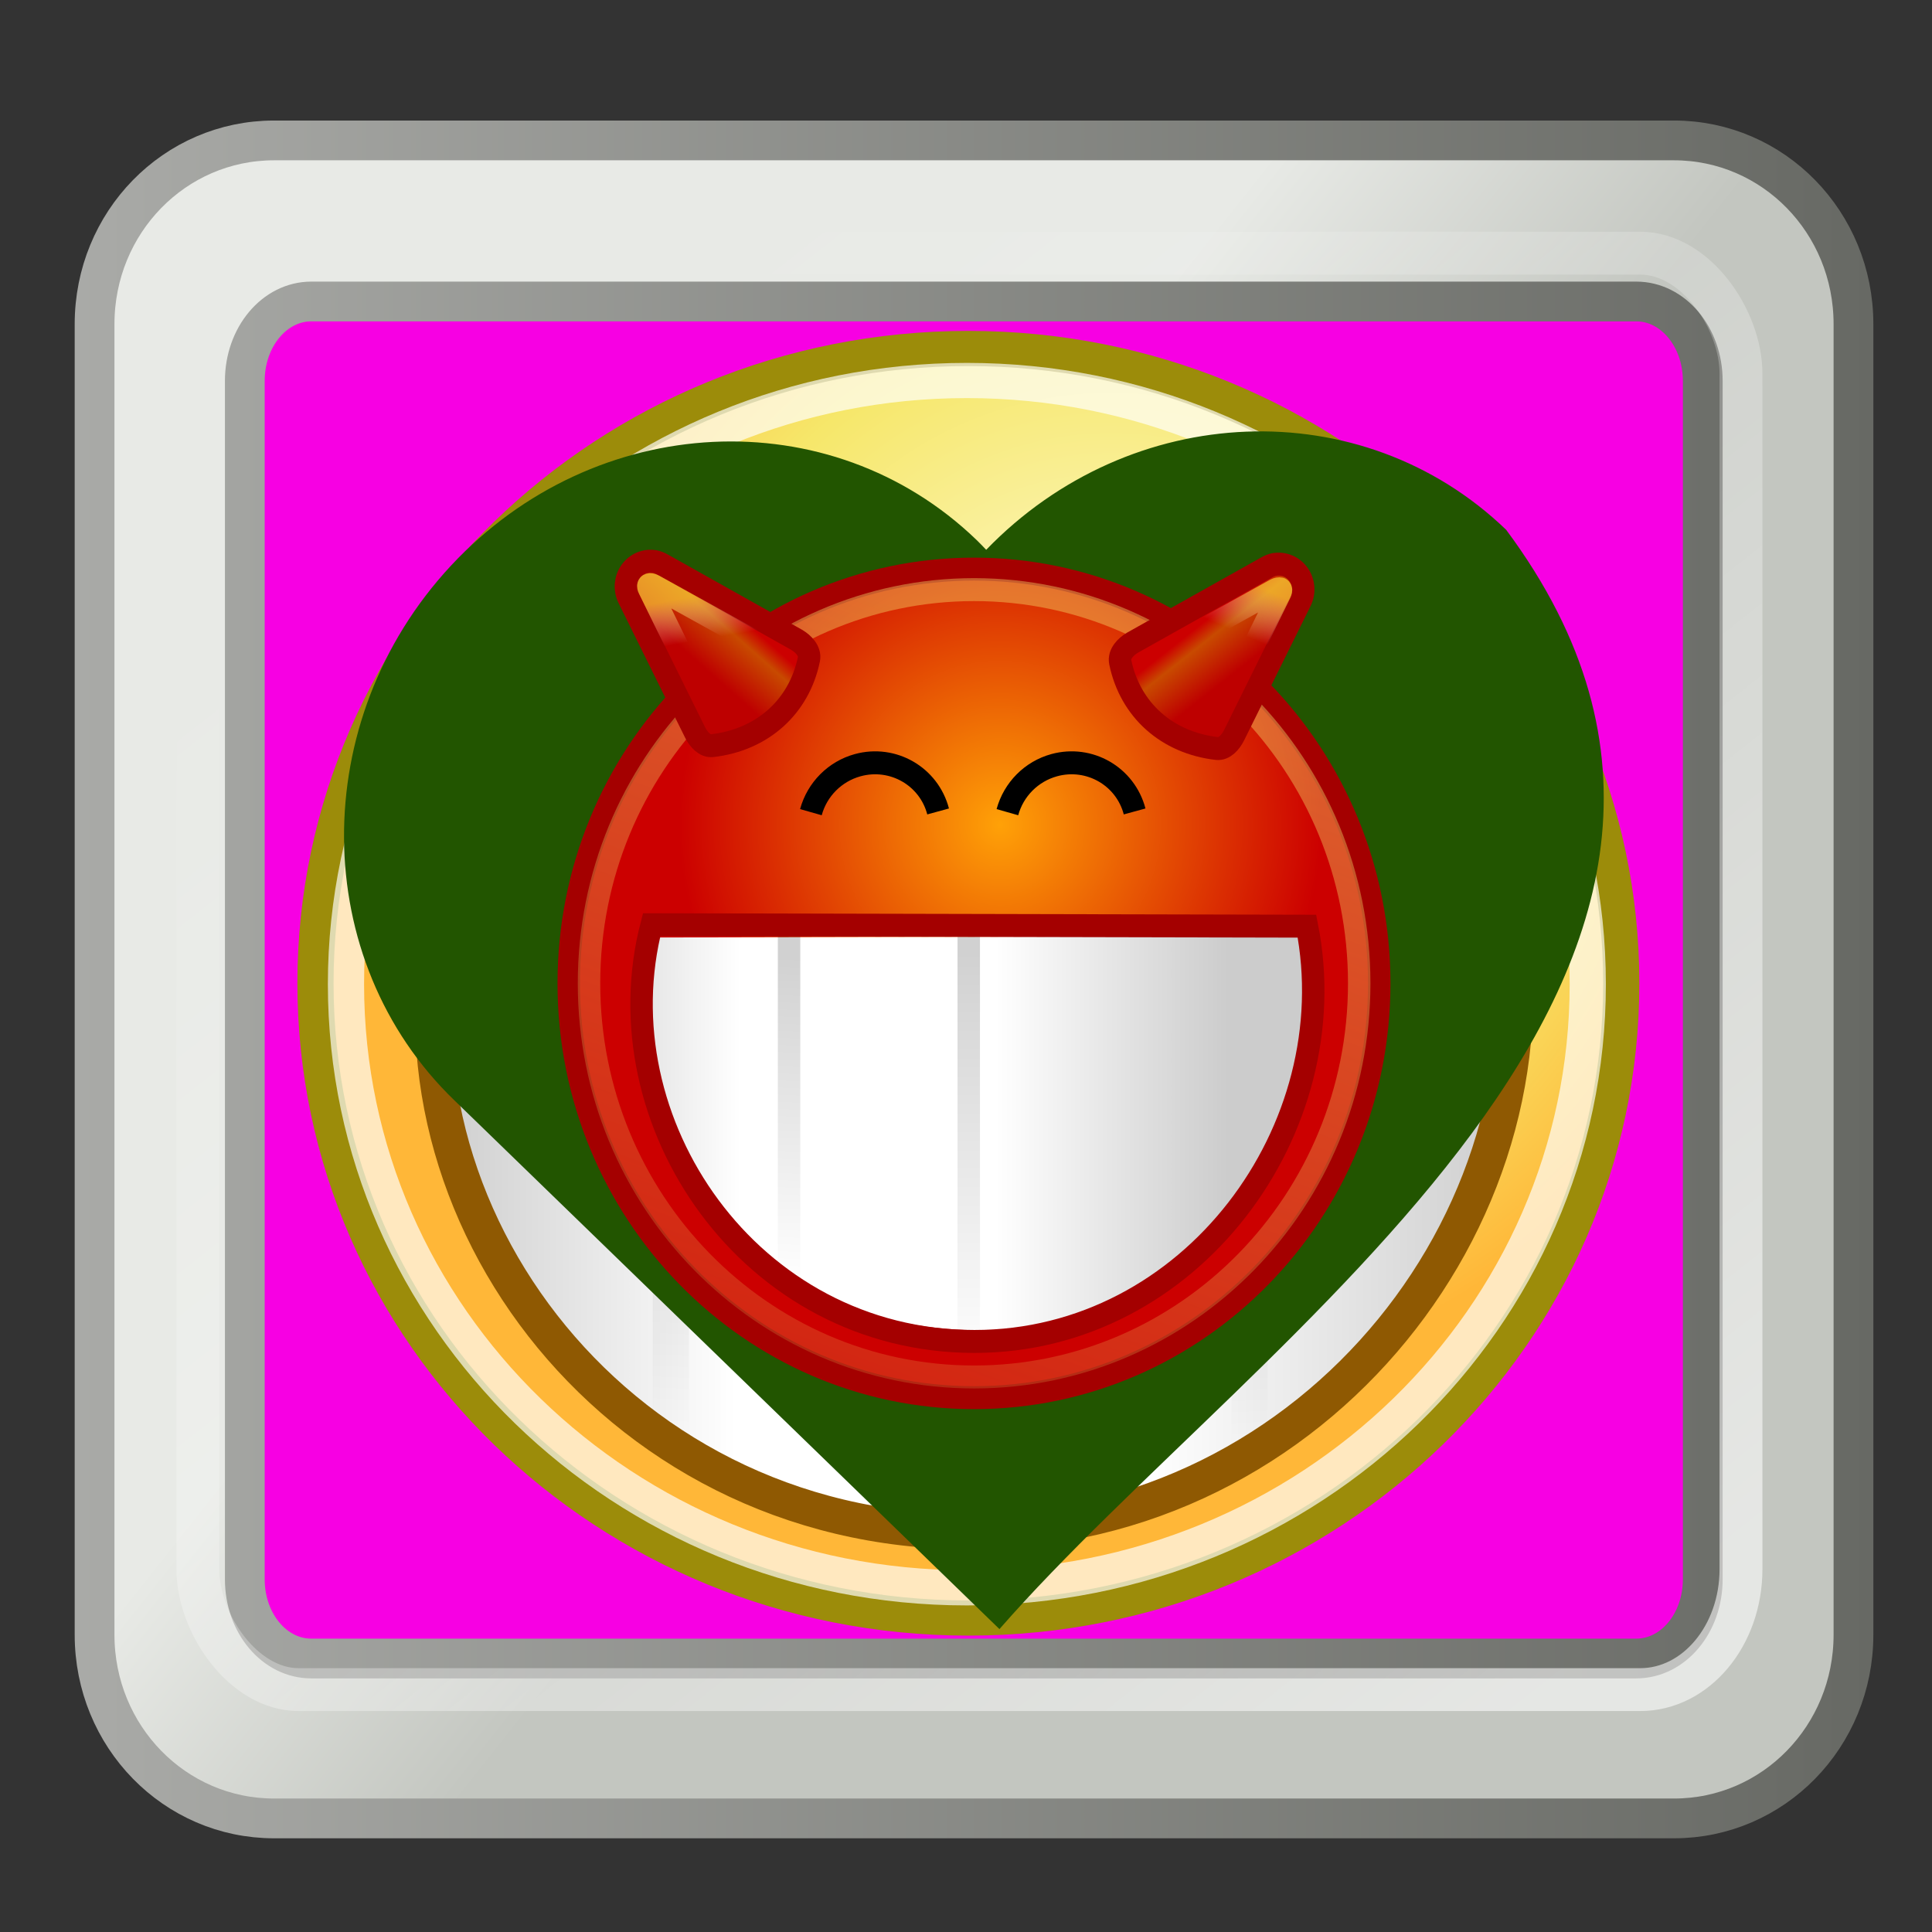 <?xml version="1.0" encoding="UTF-8" standalone="no"?>
<!-- Created with Inkscape (http://www.inkscape.org/) -->

<svg
   xmlns:dc="http://purl.org/dc/elements/1.1/"
   xmlns:cc="http://creativecommons.org/ns#"
   xmlns:rdf="http://www.w3.org/1999/02/22-rdf-syntax-ns#"
   xmlns:svg="http://www.w3.org/2000/svg"
   xmlns="http://www.w3.org/2000/svg"
   xmlns:xlink="http://www.w3.org/1999/xlink"
   xmlns:sodipodi="http://sodipodi.sourceforge.net/DTD/sodipodi-0.dtd"
   xmlns:inkscape="http://www.inkscape.org/namespaces/inkscape"
   width="256"
   height="256"
   id="svg1306"
   sodipodi:version="0.32"
   inkscape:version="0.47pre4 r22446"
   sodipodi:docname="shapewipe.svg"
   inkscape:output_extension="org.inkscape.output.svg.inkscape"
   inkscape:export-filename="/home/tsunami/Documentos/Desktop/Cinelerra/hvirtual/plugins/despike/picon.png"
   inkscape:export-xdpi="93.75"
   inkscape:export-ydpi="93.75"
   version="1.0">
  <rect width="100%" height="100%" fill="#333333" stroke="none"/>
  <defs
     id="defs1308">
    <inkscape:perspective
       sodipodi:type="inkscape:persp3d"
       inkscape:vp_x="0 : 128 : 1"
       inkscape:vp_y="0 : 1000 : 0"
       inkscape:vp_z="256 : 128 : 1"
       inkscape:persp3d-origin="128 : 85.333333 : 1"
       id="perspective81" />
    <linearGradient
       inkscape:collect="always"
       id="linearGradient5060">
      <stop
         style="stop-color:black;stop-opacity:1;"
         offset="0"
         id="stop5062" />
      <stop
         style="stop-color:black;stop-opacity:0;"
         offset="1"
         id="stop5064" />
    </linearGradient>
    <linearGradient
       id="linearGradient5048">
      <stop
         style="stop-color:black;stop-opacity:0;"
         offset="0"
         id="stop5050" />
      <stop
         id="stop5056"
         offset="0.5"
         style="stop-color:black;stop-opacity:1;" />
      <stop
         style="stop-color:black;stop-opacity:0;"
         offset="1"
         id="stop5052" />
    </linearGradient>
    <linearGradient
       inkscape:collect="always"
       id="linearGradient2223">
      <stop
         style="stop-color:#ffffff;stop-opacity:1;"
         offset="0"
         id="stop2225" />
      <stop
         style="stop-color:#ffffff;stop-opacity:0;"
         offset="1"
         id="stop2229" />
    </linearGradient>
    <linearGradient
       id="linearGradient2222">
      <stop
         style="stop-color:#ff210f;stop-opacity:1;"
         offset="0"
         id="stop2224" />
      <stop
         style="stop-color:#f5ff00;stop-opacity:1;"
         offset="1"
         id="stop2227" />
    </linearGradient>
    <linearGradient
       id="linearGradient3090">
      <stop
         style="stop-color:#626c07;stop-opacity:1;"
         offset="0"
         id="stop3092" />
      <stop
         style="stop-color:#313603;stop-opacity:1;"
         offset="1"
         id="stop3094" />
    </linearGradient>
    <linearGradient
       id="linearGradient2224">
      <stop
         style="stop-color:#32342f;stop-opacity:0.546;"
         offset="0"
         id="stop2226" />
      <stop
         style="stop-color:#32342f;stop-opacity:0;"
         offset="1"
         id="stop2228" />
    </linearGradient>
    <linearGradient
       id="linearGradient2214">
      <stop
         style="stop-color:#a9aaa7;stop-opacity:1;"
         offset="0"
         id="stop2216" />
      <stop
         style="stop-color:#676964;stop-opacity:1;"
         offset="1"
         id="stop2218" />
    </linearGradient>
    <linearGradient
       id="linearGradient2206">
      <stop
         style="stop-color:#c3c6c0;stop-opacity:1;"
         offset="0"
         id="stop2208" />
      <stop
         style="stop-color:#e8eae6;stop-opacity:1;"
         offset="1"
         id="stop2210" />
    </linearGradient>
    <linearGradient
       id="linearGradient2198">
      <stop
         style="stop-color:#32342f;stop-opacity:1;"
         offset="0"
         id="stop2200" />
      <stop
         style="stop-color:#171816;stop-opacity:1;"
         offset="1"
         id="stop2202" />
    </linearGradient>
    <radialGradient
       inkscape:collect="always"
       xlink:href="#linearGradient2224"
       id="radialGradient2230"
       cx="24.042"
       cy="42.242"
       fx="24.042"
       fy="42.242"
       r="17.577"
       gradientTransform="matrix(1,0,0,0.305,0,29.375)"
       gradientUnits="userSpaceOnUse" />
    <linearGradient
       inkscape:collect="always"
       xlink:href="#linearGradient2223"
       id="linearGradient2231"
       x1="35.694"
       y1="37.334"
       x2="15.044"
       y2="5.959"
       gradientUnits="userSpaceOnUse"
       gradientTransform="matrix(5.196,0,0,6.211,3.775,4.754)" />
    <linearGradient
       y2="18.688"
       x2="15.375"
       y1="18.688"
       x1="6.375"
       gradientUnits="userSpaceOnUse"
       id="linearGradient3852"
       xlink:href="#linearGradient2887"
       inkscape:collect="always" />
    <linearGradient
       y2="21.469"
       x2="34.062"
       y1="2.906"
       x1="25.625"
       gradientUnits="userSpaceOnUse"
       id="linearGradient3850"
       xlink:href="#linearGradient2895"
       inkscape:collect="always" />
    <radialGradient
       r="21.125"
       fy="34.756"
       fx="23.625"
       cy="34.756"
       cx="23.625"
       gradientTransform="matrix(1,0,0,0.728,0,5.954)"
       gradientUnits="userSpaceOnUse"
       id="radialGradient3848"
       xlink:href="#linearGradient1442"
       inkscape:collect="always" />
    <radialGradient
       r="15.645"
       fy="36.421"
       fx="24.837"
       cy="36.421"
       cx="24.837"
       gradientTransform="matrix(1,0,0,0.537,0,16.873)"
       gradientUnits="userSpaceOnUse"
       id="radialGradient3846"
       xlink:href="#linearGradient8662"
       inkscape:collect="always" />
    <linearGradient
       y2="22.062"
       x2="34.25"
       y1="6.875"
       x1="27.812"
       gradientTransform="matrix(-1,0,0,1,49.533,19.156)"
       gradientUnits="userSpaceOnUse"
       id="linearGradient3844"
       xlink:href="#linearGradient2895"
       inkscape:collect="always" />
    <linearGradient
       y2="22.062"
       x2="34.25"
       y1="6.875"
       x1="27.812"
       gradientTransform="translate(1.689,19.125)"
       gradientUnits="userSpaceOnUse"
       id="linearGradient3842"
       xlink:href="#linearGradient2895"
       inkscape:collect="always" />
    <radialGradient
       r="21.022"
       fy="56.093"
       fx="27.188"
       cy="56.093"
       cx="27.188"
       gradientTransform="matrix(1,0,0,0.956,0,2.048)"
       gradientUnits="userSpaceOnUse"
       id="radialGradient3840"
       xlink:href="#linearGradient3824"
       inkscape:collect="always" />
    <radialGradient
       r="21.125"
       fy="34.756"
       fx="23.625"
       cy="34.756"
       cx="23.625"
       gradientTransform="matrix(1,0,0,0.728,-67.061,69.204)"
       gradientUnits="userSpaceOnUse"
       id="radialGradient3811"
       xlink:href="#linearGradient1442"
       inkscape:collect="always" />
    <radialGradient
       r="15.645"
       fy="36.421"
       fx="24.837"
       cy="36.421"
       cx="24.837"
       gradientTransform="matrix(1,0,0,0.537,0,16.873)"
       gradientUnits="userSpaceOnUse"
       id="radialGradient3795"
       xlink:href="#linearGradient8662"
       inkscape:collect="always" />
    <linearGradient
       inkscape:collect="always"
       id="linearGradient2895">
      <stop
         style="stop-color:white;stop-opacity:1;"
         offset="0"
         id="stop2897" />
      <stop
         style="stop-color:white;stop-opacity:0;"
         offset="1"
         id="stop2899" />
    </linearGradient>
    <linearGradient
       inkscape:collect="always"
       id="linearGradient2887">
      <stop
         style="stop-color:white;stop-opacity:1;"
         offset="0"
         id="stop2889" />
      <stop
         style="stop-color:white;stop-opacity:0;"
         offset="1"
         id="stop2891" />
    </linearGradient>
    <linearGradient
       inkscape:collect="always"
       id="linearGradient8662">
      <stop
         style="stop-color:#000000;stop-opacity:1;"
         offset="0"
         id="stop8664" />
      <stop
         style="stop-color:#000000;stop-opacity:0;"
         offset="1"
         id="stop8666" />
    </linearGradient>
    <linearGradient
       id="linearGradient1442">
      <stop
         style="stop-color:#73d216"
         offset="0"
         id="stop1444" />
      <stop
         style="stop-color:#4e9a06"
         offset="1"
         id="stop1446" />
    </linearGradient>
    <radialGradient
       gradientTransform="matrix(2.128,0,0,2.128,86.731,-82.418)"
       gradientUnits="userSpaceOnUse"
       r="20.531"
       fy="35.596"
       fx="25.458"
       cy="35.596"
       cx="25.458"
       id="radialGradient2939"
       xlink:href="#linearGradient2933"
       inkscape:collect="always" />
    <linearGradient
       id="linearGradient2933">
      <stop
         id="stop2935"
         offset="0"
         style="stop-color:#9cbcde;stop-opacity:1" />
      <stop
         id="stop2937"
         offset="1"
         style="stop-color:#204a87" />
    </linearGradient>
    <linearGradient
       y2="609.505"
       x2="302.857"
       y1="366.648"
       x1="302.857"
       gradientTransform="matrix(2.774,0,0,1.97,-1892.179,-872.885)"
       gradientUnits="userSpaceOnUse"
       id="linearGradient6715"
       xlink:href="#linearGradient5048"
       inkscape:collect="always" />
    <linearGradient
       id="linearGradient2302">
      <stop
         id="stop2304"
         offset="0"
         style="stop-color:black;stop-opacity:0;" />
      <stop
         style="stop-color:black;stop-opacity:1;"
         offset="0.5"
         id="stop2306" />
      <stop
         id="stop2308"
         offset="1"
         style="stop-color:black;stop-opacity:0;" />
    </linearGradient>
    <radialGradient
       r="117.143"
       fy="486.648"
       fx="605.714"
       cy="486.648"
       cx="605.714"
       gradientTransform="matrix(2.774,0,0,1.97,-1891.633,-872.885)"
       gradientUnits="userSpaceOnUse"
       id="radialGradient6717"
       xlink:href="#linearGradient5060"
       inkscape:collect="always" />
    <radialGradient
       r="117.143"
       fy="486.648"
       fx="605.714"
       cy="486.648"
       cx="605.714"
       gradientTransform="matrix(-2.774,0,0,1.97,112.762,-872.885)"
       gradientUnits="userSpaceOnUse"
       id="radialGradient6719"
       xlink:href="#linearGradient5060"
       inkscape:collect="always" />
    <linearGradient
       id="linearGradient3824">
      <stop
         style="stop-color:#f89c9c;stop-opacity:1;"
         offset="0"
         id="stop3826" />
      <stop
         style="stop-color:#d80000;stop-opacity:1;"
         offset="1"
         id="stop3828" />
    </linearGradient>
    <radialGradient
       inkscape:collect="always"
       xlink:href="#linearGradient3824"
       id="radialGradient2385"
       gradientUnits="userSpaceOnUse"
       gradientTransform="matrix(1,0,0,0.956,0,2.048)"
       cx="27.188"
       cy="56.093"
       fx="27.188"
       fy="56.093"
       r="21.022" />
    <linearGradient
       inkscape:collect="always"
       xlink:href="#linearGradient2895"
       id="linearGradient2387"
       gradientUnits="userSpaceOnUse"
       gradientTransform="translate(1.689,19.125)"
       x1="27.812"
       y1="6.875"
       x2="34.25"
       y2="22.062" />
    <linearGradient
       inkscape:collect="always"
       xlink:href="#linearGradient2895"
       id="linearGradient2389"
       gradientUnits="userSpaceOnUse"
       gradientTransform="matrix(-1,0,0,1,49.533,19.156)"
       x1="27.812"
       y1="6.875"
       x2="34.25"
       y2="22.062" />
    <linearGradient
       inkscape:collect="always"
       xlink:href="#linearGradient2206"
       id="linearGradient3259"
       gradientUnits="userSpaceOnUse"
       gradientTransform="matrix(4.959,0,0,5.429,10.05,-0.582)"
       x1="25.861"
       y1="26.134"
       x2="18.3"
       y2="19.568" />
    <linearGradient
       inkscape:collect="always"
       xlink:href="#linearGradient2214"
       id="linearGradient3261"
       gradientUnits="userSpaceOnUse"
       gradientTransform="matrix(4.959,0,0,5.429,10.05,-0.582)"
       x1="0.001"
       y1="24.012"
       x2="47.999"
       y2="24.012" />
    <linearGradient
       inkscape:collect="always"
       xlink:href="#linearGradient2222"
       id="linearGradient3217"
       x1="69.607"
       y1="76.307"
       x2="184.141"
       y2="187.726"
       gradientUnits="userSpaceOnUse" />
    <inkscape:perspective
       id="perspective2983"
       inkscape:persp3d-origin="0.5 : 0.33333333 : 1"
       inkscape:vp_z="1 : 0.5 : 1"
       inkscape:vp_y="0 : 1000 : 0"
       inkscape:vp_x="0 : 0.5 : 1"
       sodipodi:type="inkscape:persp3d" />
    <radialGradient
       r="14.391"
       fy="12.966"
       fx="14.512"
       cy="12.966"
       cx="14.512"
       gradientTransform="matrix(1,0,0,1.339,-47.876,-9.555)"
       gradientUnits="userSpaceOnUse"
       id="radialGradient4970"
       xlink:href="#linearGradient6336"
       inkscape:collect="always" />
    <radialGradient
       r="14.391"
       fy="14.234"
       fx="29.892"
       cy="14.234"
       cx="29.892"
       gradientTransform="matrix(0,-0.359,0.481,0,12.834,20.795)"
       gradientUnits="userSpaceOnUse"
       id="radialGradient4966"
       xlink:href="#linearGradient8124"
       inkscape:collect="always" />
    <radialGradient
       r="14.391"
       fy="14.234"
       fx="29.892"
       cy="14.234"
       cx="29.892"
       gradientTransform="matrix(1,0,0,1.339,0,-8.087)"
       gradientUnits="userSpaceOnUse"
       id="radialGradient4962"
       xlink:href="#linearGradient8124"
       inkscape:collect="always" />
    <radialGradient
       r="14.391"
       fy="12.966"
       fx="14.512"
       cy="12.966"
       cx="14.512"
       gradientTransform="matrix(1,0,0,1.339,0.177,-3.473)"
       gradientUnits="userSpaceOnUse"
       id="radialGradient4960"
       xlink:href="#linearGradient6336"
       inkscape:collect="always" />
    <radialGradient
       r="8.662"
       fy="19.009"
       fx="31.113"
       cy="19.009"
       cx="31.113"
       gradientUnits="userSpaceOnUse"
       id="radialGradient4958"
       xlink:href="#linearGradient3816"
       inkscape:collect="always" />
    <radialGradient
       r="8.662"
       fy="19.009"
       fx="31.113"
       cy="19.009"
       cx="31.113"
       gradientUnits="userSpaceOnUse"
       id="radialGradient4956"
       xlink:href="#linearGradient3816"
       inkscape:collect="always" />
    <linearGradient
       id="linearGradient8124">
      <stop
         style="stop-color:#f5cca4;stop-opacity:1;"
         offset="0"
         id="stop8126" />
      <stop
         style="stop-color:#f57900;stop-opacity:1;"
         offset="1"
         id="stop8128" />
    </linearGradient>
    <linearGradient
       id="linearGradient6336">
      <stop
         style="stop-color:#b7c07f;stop-opacity:1;"
         offset="0"
         id="stop6338" />
      <stop
         style="stop-color:#9db029;stop-opacity:1;"
         offset="1"
         id="stop6340" />
    </linearGradient>
    <linearGradient
       inkscape:collect="always"
       id="linearGradient3816">
      <stop
         style="stop-color:#000000;stop-opacity:1;"
         offset="0"
         id="stop3818" />
      <stop
         style="stop-color:#000000;stop-opacity:0;"
         offset="1"
         id="stop3820" />
    </linearGradient>
    <radialGradient
       inkscape:collect="always"
       xlink:href="#linearGradient3816"
       id="radialGradient18884"
       gradientUnits="userSpaceOnUse"
       cx="31.113"
       cy="19.009"
       fx="31.113"
       fy="19.009"
       r="8.662" />
    <radialGradient
       inkscape:collect="always"
       xlink:href="#linearGradient6336"
       id="radialGradient6342"
       cx="14.512"
       cy="12.966"
       fx="14.512"
       fy="12.966"
       r="14.391"
       gradientTransform="matrix(1,0,0,1.339,0.177,-3.473)"
       gradientUnits="userSpaceOnUse" />
    <radialGradient
       inkscape:collect="always"
       xlink:href="#linearGradient3816"
       id="radialGradient6352"
       gradientUnits="userSpaceOnUse"
       cx="31.113"
       cy="19.009"
       fx="31.113"
       fy="19.009"
       r="8.662" />
    <radialGradient
       inkscape:collect="always"
       xlink:href="#linearGradient8124"
       id="radialGradient8130"
       cx="29.892"
       cy="14.234"
       fx="29.892"
       fy="14.234"
       r="14.391"
       gradientTransform="matrix(1,0,0,1.339,0,-8.087)"
       gradientUnits="userSpaceOnUse" />
    <linearGradient
       y2="33.431"
       x2="14.5"
       y1="21.062"
       x1="14"
       gradientTransform="matrix(-0.264,0,0,0.307,17.26,17.67)"
       gradientUnits="userSpaceOnUse"
       id="linearGradient2587"
       xlink:href="#linearGradient2102"
       inkscape:collect="always" />
    <linearGradient
       y2="33.427"
       x2="13.5"
       y1="21.062"
       x1="14"
       gradientTransform="matrix(-0.264,0,0,0.31,21.492,17.584)"
       gradientUnits="userSpaceOnUse"
       id="linearGradient2585"
       xlink:href="#linearGradient2102"
       inkscape:collect="always" />
    <linearGradient
       y2="34.306"
       x2="14"
       y1="21.062"
       x1="14"
       gradientTransform="matrix(-0.264,0,0,0.371,19.376,16.308)"
       gradientUnits="userSpaceOnUse"
       id="linearGradient2583"
       xlink:href="#linearGradient2102"
       inkscape:collect="always" />
    <linearGradient
       y2="29.629"
       x2="38.391"
       y1="29.629"
       x1="9.789"
       gradientTransform="matrix(-0.277,0,0,0.264,22.488,18.414)"
       gradientUnits="userSpaceOnUse"
       id="linearGradient2581"
       xlink:href="#linearGradient3068"
       inkscape:collect="always" />
    <radialGradient
       r="8.902"
       fy="15.756"
       fx="29.158"
       cy="15.721"
       cx="29.288"
       gradientUnits="userSpaceOnUse"
       id="radialGradient2579"
       xlink:href="#linearGradient3290"
       inkscape:collect="always" />
    <linearGradient
       y2="13.409"
       x2="9.5"
       y1="16.264"
       x1="9.5"
       gradientTransform="matrix(0.537,0,0,0.51,-72.894,12.447)"
       gradientUnits="userSpaceOnUse"
       id="linearGradient2379"
       xlink:href="#linearGradient3690"
       inkscape:collect="always" />
    <linearGradient
       y2="29.629"
       x2="38.391"
       y1="29.629"
       x1="9.789"
       gradientTransform="matrix(-0.344,0,0,0.328,42.674,16.974)"
       gradientUnits="userSpaceOnUse"
       id="linearGradient2632"
       xlink:href="#linearGradient3068"
       inkscape:collect="always" />
    <linearGradient
       y2="34.306"
       x2="14"
       y1="21.062"
       x1="14"
       gradientTransform="matrix(-0.328,0,0,0.461,38.81,14.358)"
       gradientUnits="userSpaceOnUse"
       id="linearGradient2629"
       xlink:href="#linearGradient2102"
       inkscape:collect="always" />
    <linearGradient
       y2="33.431"
       x2="14.5"
       y1="21.062"
       x1="14"
       gradientTransform="matrix(-0.328,0,0,0.381,36.184,16.049)"
       gradientUnits="userSpaceOnUse"
       id="linearGradient2623"
       xlink:href="#linearGradient2102"
       inkscape:collect="always" />
    <linearGradient
       gradientTransform="matrix(-0.328,0,0,0.328,42.258,16.974)"
       y2="9.423"
       x2="32.312"
       y1="7.361"
       x1="30.526"
       gradientUnits="userSpaceOnUse"
       id="linearGradient2619"
       xlink:href="#linearGradient2337"
       inkscape:collect="always" />
    <linearGradient
       gradientTransform="matrix(-0.328,0,0,0.328,42.258,16.974)"
       y2="9.673"
       x2="8.812"
       y1="7.611"
       x1="10.401"
       gradientUnits="userSpaceOnUse"
       id="linearGradient2616"
       xlink:href="#linearGradient2337"
       inkscape:collect="always" />
    <linearGradient
       gradientTransform="matrix(-0.328,0,0,0.328,42.258,16.974)"
       y2="8.044"
       x2="31.775"
       y1="6.145"
       x1="32.099"
       gradientUnits="userSpaceOnUse"
       id="linearGradient2613"
       xlink:href="#linearGradient2311"
       inkscape:collect="always" />
    <linearGradient
       gradientTransform="matrix(-0.328,0,0,0.328,42.258,16.974)"
       y2="8.044"
       x2="8.088"
       y1="6.02"
       x1="7.224"
       gradientUnits="userSpaceOnUse"
       id="linearGradient2610"
       xlink:href="#linearGradient2311"
       inkscape:collect="always" />
    <linearGradient
       id="linearGradient2337">
      <stop
         style="stop-color:#cc0000;stop-opacity:1;"
         offset="0"
         id="stop2339" />
      <stop
         id="stop2345"
         offset="0.276"
         style="stop-color:#c84a00;stop-opacity:1;" />
      <stop
         style="stop-color:#be0000;stop-opacity:1;"
         offset="1"
         id="stop2341" />
    </linearGradient>
    <linearGradient
       inkscape:collect="always"
       id="linearGradient2319">
      <stop
         style="stop-color:#f2d565;stop-opacity:1;"
         offset="0"
         id="stop2321" />
      <stop
         style="stop-color:#f2d565;stop-opacity:0;"
         offset="1"
         id="stop2323" />
    </linearGradient>
    <linearGradient
       id="linearGradient2311">
      <stop
         style="stop-color:#ffd93c;stop-opacity:1;"
         offset="0"
         id="stop2313" />
      <stop
         style="stop-color:#ffffff;stop-opacity:0;"
         offset="1"
         id="stop2315" />
    </linearGradient>
    <linearGradient
       id="linearGradient2291">
      <stop
         style="stop-color:#ffa107;stop-opacity:1;"
         offset="0"
         id="stop2293" />
      <stop
         style="stop-color:#cc0000;stop-opacity:1;"
         offset="1"
         id="stop2295" />
    </linearGradient>
    <linearGradient
       id="linearGradient2283">
      <stop
         style="stop-color:#730000;stop-opacity:1;"
         offset="0"
         id="stop2285" />
      <stop
         style="stop-color:#ff0202;stop-opacity:1;"
         offset="1"
         id="stop2287" />
    </linearGradient>
    <linearGradient
       id="linearGradient2542">
      <stop
         style="stop-color:#000000;stop-opacity:1;"
         offset="0"
         id="stop2544" />
      <stop
         style="stop-color:#000000;stop-opacity:0;"
         offset="1"
         id="stop2546" />
    </linearGradient>
    <linearGradient
       id="linearGradient2548">
      <stop
         style="stop-color:#cccccc;stop-opacity:1;"
         offset="0"
         id="stop2550" />
      <stop
         id="stop2552"
         offset="0.346"
         style="stop-color:#ffffff;stop-opacity:1;" />
      <stop
         style="stop-color:#ffffff;stop-opacity:1;"
         offset="0.725"
         id="stop2554" />
      <stop
         style="stop-color:#cecece;stop-opacity:1;"
         offset="1"
         id="stop2556" />
    </linearGradient>
    <radialGradient
       inkscape:collect="always"
       xlink:href="#linearGradient4565"
       id="radialGradient2564"
       gradientUnits="userSpaceOnUse"
       gradientTransform="matrix(1,0,0,0.333,0,25.714)"
       cx="24.714"
       cy="38.571"
       fx="24.714"
       fy="38.571"
       r="19.714" />
    <linearGradient
       inkscape:collect="always"
       xlink:href="#linearGradient2102"
       id="linearGradient2566"
       gradientUnits="userSpaceOnUse"
       x1="14"
       y1="21.062"
       x2="14"
       y2="34.306"
       gradientTransform="matrix(1,0,0,1.405,6.545,-7.966)" />
    <linearGradient
       inkscape:collect="always"
       xlink:href="#linearGradient2102"
       id="linearGradient2568"
       gradientUnits="userSpaceOnUse"
       gradientTransform="matrix(1,0,0,1.172,-1.455,-3.141)"
       x1="14"
       y1="21.062"
       x2="13.5"
       y2="33.427" />
    <linearGradient
       inkscape:collect="always"
       xlink:href="#linearGradient2102"
       id="linearGradient2570"
       gradientUnits="userSpaceOnUse"
       gradientTransform="matrix(1,0,0,1.16,14.546,-2.815)"
       x1="14"
       y1="21.062"
       x2="14.5"
       y2="33.431" />
    <linearGradient
       inkscape:collect="always"
       xlink:href="#linearGradient3068"
       id="linearGradient2572"
       x1="9.789"
       y1="29.629"
       x2="38.391"
       y2="29.629"
       gradientUnits="userSpaceOnUse"
       gradientTransform="matrix(1.049,0,0,1,-5.222,0)" />
    <linearGradient
       inkscape:collect="always"
       xlink:href="#linearGradient2283"
       id="linearGradient2574"
       x1="39.125"
       y1="33.375"
       x2="46.625"
       y2="16.5"
       gradientUnits="userSpaceOnUse"
       gradientTransform="matrix(0.781,0,0,0.781,9.9,9.256)" />
    <radialGradient
       inkscape:collect="always"
       xlink:href="#linearGradient2291"
       id="radialGradient2297"
       cx="30.561"
       cy="15.699"
       fx="30.561"
       fy="15.699"
       r="8.902"
       gradientUnits="userSpaceOnUse"
       gradientTransform="matrix(0.771,0,0,0.771,6.992,3.592)" />
    <linearGradient
       inkscape:collect="always"
       xlink:href="#linearGradient2319"
       id="linearGradient2325"
       x1="28.764"
       y1="12.221"
       x2="38.07"
       y2="38.297"
       gradientUnits="userSpaceOnUse" />
    <linearGradient
       id="linearGradient2102">
      <stop
         style="stop-color:#000000;stop-opacity:1;"
         offset="0"
         id="stop2104" />
      <stop
         style="stop-color:#000000;stop-opacity:0;"
         offset="1"
         id="stop2106" />
    </linearGradient>
    <linearGradient
       id="linearGradient3290">
      <stop
         style="stop-color:#fffcde;stop-opacity:1;"
         offset="0"
         id="stop3292" />
      <stop
         id="stop3294"
         offset="0.645"
         style="stop-color:#f6e76a;stop-opacity:1;" />
      <stop
         style="stop-color:#ffb738;stop-opacity:1;"
         offset="1"
         id="stop3296" />
    </linearGradient>
    <linearGradient
       id="linearGradient3068">
      <stop
         style="stop-color:#cccccc;stop-opacity:1;"
         offset="0"
         id="stop3070" />
      <stop
         id="stop3076"
         offset="0.346"
         style="stop-color:#ffffff;stop-opacity:1;" />
      <stop
         style="stop-color:#ffffff;stop-opacity:1;"
         offset="0.725"
         id="stop3078" />
      <stop
         style="stop-color:#cecece;stop-opacity:1;"
         offset="1"
         id="stop3072" />
    </linearGradient>
    <linearGradient
       inkscape:collect="always"
       id="linearGradient4565">
      <stop
         style="stop-color:#000000;stop-opacity:1;"
         offset="0"
         id="stop4567" />
      <stop
         style="stop-color:#000000;stop-opacity:0;"
         offset="1"
         id="stop4569" />
    </linearGradient>
    <linearGradient
       inkscape:collect="always"
       xlink:href="#linearGradient2102"
       id="linearGradient2108"
       x1="14"
       y1="21.062"
       x2="14"
       y2="32.875"
       gradientUnits="userSpaceOnUse"
       gradientTransform="matrix(1,0,0,1.034,1.5,-0.627)" />
    <linearGradient
       inkscape:collect="always"
       xlink:href="#linearGradient2102"
       id="linearGradient2124"
       gradientUnits="userSpaceOnUse"
       gradientTransform="matrix(1,0,0,1.071,-22.5,-3.855)"
       x1="14"
       y1="21.062"
       x2="14"
       y2="35.744" />
    <linearGradient
       y2="19.539"
       x2="24.926"
       y1="40"
       x1="24.926"
       gradientTransform="matrix(0.766,0,0,0.725,-2.959,5.48)"
       gradientUnits="userSpaceOnUse"
       id="linearGradient3393"
       xlink:href="#linearGradient2781"
       inkscape:collect="always" />
    <linearGradient
       y2="12.403"
       x2="23.069"
       y1="6.799"
       x1="23.069"
       gradientTransform="matrix(0.766,0,0,0.782,-2.959,4.668)"
       gradientUnits="userSpaceOnUse"
       id="linearGradient3390"
       xlink:href="#linearGradient3674"
       inkscape:collect="always" />
    <linearGradient
       y2="13.409"
       x2="9.5"
       y1="16.264"
       x1="9.5"
       gradientTransform="matrix(0.776,0,0,0.742,-3.205,4.887)"
       gradientUnits="userSpaceOnUse"
       id="linearGradient3387"
       xlink:href="#linearGradient3690"
       inkscape:collect="always" />
    <linearGradient
       y2="19.539"
       x2="24.926"
       y1="40"
       x1="24.926"
       gradientTransform="matrix(1.245,0,0,1.177,-7.074,-3.983)"
       gradientUnits="userSpaceOnUse"
       id="linearGradient2295"
       xlink:href="#linearGradient2781"
       inkscape:collect="always" />
    <linearGradient
       y2="12.403"
       x2="23.069"
       y1="6.799"
       x1="23.069"
       gradientTransform="matrix(1.245,0,0,1.271,-7.074,-5.302)"
       gradientUnits="userSpaceOnUse"
       id="linearGradient2292"
       xlink:href="#linearGradient3674"
       inkscape:collect="always" />
    <radialGradient
       r="2.172"
       fy="-12.203"
       fx="51.438"
       cy="-12.203"
       cx="51.438"
       gradientTransform="matrix(-1.958,-9.2540676e-8,-1.2888861e-7,1.457,110.018,62.738)"
       gradientUnits="userSpaceOnUse"
       id="radialGradient2286"
       xlink:href="#linearGradient51765"
       inkscape:collect="always" />
    <radialGradient
       r="2.172"
       fy="-12.203"
       fx="51.438"
       cy="-12.203"
       cx="51.438"
       gradientTransform="matrix(1.958,-8.146468e-7,6.6614241e-7,1.457,-59.018,62.738)"
       gradientUnits="userSpaceOnUse"
       id="radialGradient2284"
       xlink:href="#linearGradient51765"
       inkscape:collect="always" />
    <linearGradient
       y2="-5.563"
       x2="32.085"
       y1="-14.402"
       x1="32.085"
       gradientTransform="matrix(0.979,0,0,0.715,-8.501,52.113)"
       gradientUnits="userSpaceOnUse"
       id="linearGradient2282"
       xlink:href="#linearGradient47870"
       inkscape:collect="always" />
    <linearGradient
       id="linearGradient3690">
      <stop
         style="stop-color:white;stop-opacity:1;"
         offset="0"
         id="stop3692" />
      <stop
         style="stop-color:white;stop-opacity:0.469"
         offset="1"
         id="stop3694" />
    </linearGradient>
    <linearGradient
       id="linearGradient3674">
      <stop
         style="stop-color:#3465a4;stop-opacity:1"
         offset="0"
         id="stop3676" />
      <stop
         style="stop-color:#729fcf;stop-opacity:1;"
         offset="1"
         id="stop3678" />
    </linearGradient>
    <linearGradient
       id="linearGradient2781">
      <stop
         style="stop-color:#d3d7cf;stop-opacity:1"
         offset="0"
         id="stop2783" />
      <stop
         style="stop-color:#eeeeec;stop-opacity:1"
         offset="1"
         id="stop2785" />
    </linearGradient>
    <linearGradient
       id="linearGradient51765">
      <stop
         style="stop-color:#000000;stop-opacity:1"
         offset="0"
         id="stop51767" />
      <stop
         style="stop-color:#000000;stop-opacity:0"
         offset="1"
         id="stop51769" />
    </linearGradient>
    <linearGradient
       id="linearGradient47870">
      <stop
         style="stop-color:#000000;stop-opacity:0"
         offset="0"
         id="stop47872" />
      <stop
         style="stop-color:#000000;stop-opacity:1"
         offset="0.5"
         id="stop47878" />
      <stop
         style="stop-color:#000000;stop-opacity:0"
         offset="1"
         id="stop47874" />
    </linearGradient>
    <inkscape:perspective
       id="perspective4276"
       inkscape:persp3d-origin="128 : 85.333333 : 1"
       inkscape:vp_z="256 : 128 : 1"
       inkscape:vp_y="0 : 1000 : 0"
       inkscape:vp_x="0 : 128 : 1"
       sodipodi:type="inkscape:persp3d" />
    <radialGradient
       inkscape:collect="always"
       xlink:href="#linearGradient2291"
       id="radialGradient5787"
       gradientUnits="userSpaceOnUse"
       gradientTransform="matrix(0.771,0,0,0.771,6.992,3.592)"
       cx="30.561"
       cy="15.699"
       fx="30.561"
       fy="15.699"
       r="8.902" />
    <linearGradient
       inkscape:collect="always"
       xlink:href="#linearGradient2319"
       id="linearGradient5789"
       gradientUnits="userSpaceOnUse"
       x1="28.764"
       y1="12.221"
       x2="38.07"
       y2="38.297" />
    <linearGradient
       inkscape:collect="always"
       xlink:href="#linearGradient3068"
       id="linearGradient5791"
       gradientUnits="userSpaceOnUse"
       gradientTransform="matrix(-0.344,0,0,0.328,42.674,16.974)"
       x1="9.789"
       y1="29.629"
       x2="38.391"
       y2="29.629" />
    <linearGradient
       inkscape:collect="always"
       xlink:href="#linearGradient2102"
       id="linearGradient5793"
       gradientUnits="userSpaceOnUse"
       gradientTransform="matrix(-0.328,0,0,0.461,38.81,14.358)"
       x1="14"
       y1="21.062"
       x2="14"
       y2="34.306" />
    <linearGradient
       inkscape:collect="always"
       xlink:href="#linearGradient2102"
       id="linearGradient5795"
       gradientUnits="userSpaceOnUse"
       gradientTransform="matrix(-0.328,0,0,0.381,36.184,16.049)"
       x1="14"
       y1="21.062"
       x2="14.5"
       y2="33.431" />
    <linearGradient
       inkscape:collect="always"
       xlink:href="#linearGradient2337"
       id="linearGradient5797"
       gradientUnits="userSpaceOnUse"
       gradientTransform="matrix(-0.328,0,0,0.328,42.258,16.974)"
       x1="30.526"
       y1="7.361"
       x2="32.312"
       y2="9.423" />
    <linearGradient
       inkscape:collect="always"
       xlink:href="#linearGradient2337"
       id="linearGradient5799"
       gradientUnits="userSpaceOnUse"
       gradientTransform="matrix(-0.328,0,0,0.328,42.258,16.974)"
       x1="10.401"
       y1="7.611"
       x2="8.812"
       y2="9.673" />
    <linearGradient
       inkscape:collect="always"
       xlink:href="#linearGradient2311"
       id="linearGradient5801"
       gradientUnits="userSpaceOnUse"
       gradientTransform="matrix(-0.328,0,0,0.328,42.258,16.974)"
       x1="32.099"
       y1="6.145"
       x2="31.775"
       y2="8.044" />
    <linearGradient
       inkscape:collect="always"
       xlink:href="#linearGradient2311"
       id="linearGradient5803"
       gradientUnits="userSpaceOnUse"
       gradientTransform="matrix(-0.328,0,0,0.328,42.258,16.974)"
       x1="7.224"
       y1="6.02"
       x2="8.088"
       y2="8.044" />
    <radialGradient
       inkscape:collect="always"
       xlink:href="#linearGradient2291"
       id="radialGradient5821"
       gradientUnits="userSpaceOnUse"
       gradientTransform="matrix(0.771,0,0,0.771,6.992,3.592)"
       cx="30.561"
       cy="15.699"
       fx="30.561"
       fy="15.699"
       r="8.902" />
    <linearGradient
       inkscape:collect="always"
       xlink:href="#linearGradient2319"
       id="linearGradient5823"
       gradientUnits="userSpaceOnUse"
       x1="28.764"
       y1="12.221"
       x2="38.07"
       y2="38.297" />
    <linearGradient
       inkscape:collect="always"
       xlink:href="#linearGradient3068"
       id="linearGradient5825"
       gradientUnits="userSpaceOnUse"
       gradientTransform="matrix(-0.344,0,0,0.328,42.674,16.974)"
       x1="9.789"
       y1="29.629"
       x2="38.391"
       y2="29.629" />
    <linearGradient
       inkscape:collect="always"
       xlink:href="#linearGradient2102"
       id="linearGradient5827"
       gradientUnits="userSpaceOnUse"
       gradientTransform="matrix(-0.328,0,0,0.461,38.81,14.358)"
       x1="14"
       y1="21.062"
       x2="14"
       y2="34.306" />
    <linearGradient
       inkscape:collect="always"
       xlink:href="#linearGradient2102"
       id="linearGradient5829"
       gradientUnits="userSpaceOnUse"
       gradientTransform="matrix(-0.328,0,0,0.381,36.184,16.049)"
       x1="14"
       y1="21.062"
       x2="14.5"
       y2="33.431" />
    <linearGradient
       inkscape:collect="always"
       xlink:href="#linearGradient2337"
       id="linearGradient5831"
       gradientUnits="userSpaceOnUse"
       gradientTransform="matrix(-0.328,0,0,0.328,42.258,16.974)"
       x1="30.526"
       y1="7.361"
       x2="32.312"
       y2="9.423" />
    <linearGradient
       inkscape:collect="always"
       xlink:href="#linearGradient2337"
       id="linearGradient5833"
       gradientUnits="userSpaceOnUse"
       gradientTransform="matrix(-0.328,0,0,0.328,42.258,16.974)"
       x1="10.401"
       y1="7.611"
       x2="8.812"
       y2="9.673" />
    <linearGradient
       inkscape:collect="always"
       xlink:href="#linearGradient2311"
       id="linearGradient5835"
       gradientUnits="userSpaceOnUse"
       gradientTransform="matrix(-0.328,0,0,0.328,42.258,16.974)"
       x1="32.099"
       y1="6.145"
       x2="31.775"
       y2="8.044" />
    <linearGradient
       inkscape:collect="always"
       xlink:href="#linearGradient2311"
       id="linearGradient5837"
       gradientUnits="userSpaceOnUse"
       gradientTransform="matrix(-0.328,0,0,0.328,42.258,16.974)"
       x1="7.224"
       y1="6.02"
       x2="8.088"
       y2="8.044" />
  </defs>
  <sodipodi:namedview
     id="base"
     pagecolor="#ffffff"
     bordercolor="#666666"
     borderopacity="0.255"
     inkscape:pageopacity="1"
     inkscape:pageshadow="2"
     inkscape:zoom="1.4457382"
     inkscape:cx="-47.306667"
     inkscape:cy="167.24612"
     inkscape:current-layer="layer1"
     showgrid="false"
     inkscape:grid-bbox="true"
     inkscape:document-units="px"
     inkscape:window-width="1270"
     inkscape:window-height="747"
     inkscape:window-x="0"
     inkscape:window-y="25"
     inkscape:showpageshadow="false"
     fill="#204a87"
     width="256px"
     height="256px"
     inkscape:window-maximized="0" />
  <g
     id="layer1"
     inkscape:label="Layer 1"
     inkscape:groupmode="layer">
    <rect
       style="opacity:1;fill:#f700e3;fill-opacity:1;fill-rule:evenodd;stroke:#9fa1a1;stroke-width:3.976;stroke-linecap:round;stroke-linejoin:round;stroke-miterlimit:4;stroke-opacity:1;stroke-dasharray:none"
       id="rect4931"
       width="208.679"
       height="196.983"
       x="25.854"
       y="32.547"
       rx="5.643"
       ry="6.176" />
    <g
       transform="matrix(18.126,0,0,17.623,-156.858,-301.952)"
       id="g2548">
      <path
         sodipodi:type="arc"
         style="color:#000000;fill:url(#radialGradient2579);fill-opacity:1;fill-rule:evenodd;stroke:#9c8c0a;stroke-width:0.48;stroke-linecap:round;stroke-linejoin:round;stroke-miterlimit:4;stroke-opacity:1;stroke-dasharray:none;stroke-dashoffset:0;marker:none;visibility:visible;display:inline;overflow:visible"
         id="path4320"
         sodipodi:cx="31.112698"
         sodipodi:cy="19.008621"
         sodipodi:rx="8.6620579"
         sodipodi:ry="8.6620579"
         d="m 39.775,19.009 c 0,4.784 -3.878,8.662 -8.662,8.662 -4.784,0 -8.662,-3.878 -8.662,-8.662 0,-4.784 3.878,-8.662 8.662,-8.662 4.784,0 8.662,3.878 8.662,8.662 z"
         transform="matrix(-0.551,0,0,0.551,32.876,14.053)" />
      <path
         d="m 39.775,19.009 c 0,4.784 -3.878,8.662 -8.662,8.662 -4.784,0 -8.662,-3.878 -8.662,-8.662 0,-4.784 3.878,-8.662 8.662,-8.662 4.784,0 8.662,3.878 8.662,8.662 z"
         sodipodi:ry="8.6620579"
         sodipodi:rx="8.6620579"
         sodipodi:cy="19.008621"
         sodipodi:cx="31.112698"
         id="path4322"
         style="opacity:0.677;color:#000000;fill:none;stroke:#ffffff;stroke-width:0.505;stroke-linecap:round;stroke-linejoin:round;stroke-miterlimit:4;stroke-opacity:1;stroke-dasharray:none;stroke-dashoffset:0;marker:none;visibility:visible;display:inline;overflow:visible"
         sodipodi:type="arc"
         transform="matrix(-0.524,0,0,0.524,32.025,14.573)" />
      <path
         sodipodi:type="arc"
         style="fill:none;stroke:#555753;stroke-width:1;stroke-linecap:butt;stroke-miterlimit:4;stroke-opacity:1;stroke-dasharray:none;stroke-dashoffset:0"
         id="path1364"
         sodipodi:cx="-3.8125"
         sodipodi:cy="1.875"
         sodipodi:rx="2.9375"
         sodipodi:ry="2.875"
         d="m -0.875,1.875 c 0,1.588 -1.315,2.875 -2.938,2.875 -1.049,0 -2.019,-0.548 -2.544,-1.438"
         sodipodi:start="0"
         sodipodi:end="2.6179939"
         sodipodi:open="true"
         transform="matrix(0.255,-0.068,-0.068,-0.255,15.664,22.964)" />
      <path
         transform="matrix(0.255,-0.068,-0.068,-0.255,17.979,22.964)"
         sodipodi:open="true"
         sodipodi:end="2.6179939"
         sodipodi:start="0"
         d="m -0.875,1.875 c 0,1.588 -1.315,2.875 -2.938,2.875 -1.049,0 -2.019,-0.548 -2.544,-1.438"
         sodipodi:ry="2.875"
         sodipodi:rx="2.9375"
         sodipodi:cy="1.875"
         sodipodi:cx="-3.8125"
         id="path2094"
         style="fill:none;stroke:#555753;stroke-width:1;stroke-linecap:butt;stroke-miterlimit:4;stroke-opacity:1;stroke-dasharray:none;stroke-dashoffset:0"
         sodipodi:type="arc" />
      <path
         sodipodi:nodetypes="czcc"
         id="path2096"
         d="m 19.723,23.98 c 0.407,2.001 -1.241,4.54 -3.928,4.54 -2.71,0 -4.365,-2.23 -3.893,-4.524 l 7.82,-0.017 z"
         style="color:#000000;fill:url(#linearGradient2581);fill-opacity:1;fill-rule:nonzero;stroke:none;stroke-width:1;marker:none;visibility:visible;display:inline;overflow:visible" />
      <path
         id="path2110"
         d="m 15.674,24.108 0,4.457"
         style="opacity:0.182;fill:none;stroke:url(#linearGradient2583);stroke-width:0.264px;stroke-linecap:square;stroke-linejoin:miter;stroke-opacity:1" />
      <path
         style="opacity:0.182;fill:none;stroke:url(#linearGradient2585);stroke-width:0.264px;stroke-linecap:square;stroke-linejoin:miter;stroke-opacity:1"
         d="m 17.789,24.092 0,3.719"
         id="path2114" />
      <path
         id="path2118"
         d="m 13.558,24.111 0,3.681"
         style="opacity:0.182;fill:none;stroke:url(#linearGradient2587);stroke-width:0.264px;stroke-linecap:square;stroke-linejoin:miter;stroke-opacity:1" />
      <path
         style="color:#000000;fill:none;stroke:#8f5902;stroke-width:0.264;stroke-linecap:butt;stroke-linejoin:miter;stroke-miterlimit:4;stroke-opacity:1;stroke-dasharray:none;stroke-dashoffset:0;marker:none;visibility:visible;display:inline;overflow:visible"
         d="m 19.656,23.867 c 0.471,2.333 -1.364,4.784 -3.916,4.784 -2.646,0 -4.404,-2.533 -3.801,-4.8 l 7.717,0.017 z"
         id="path2756"
         sodipodi:nodetypes="czcc" />
    </g>
    <path
       style="opacity:1;fill:url(#linearGradient3259);fill-opacity:1;fill-rule:evenodd;stroke:url(#linearGradient3261);stroke-width:5.269;stroke-linecap:round;stroke-linejoin:round;stroke-miterlimit:4;stroke-dasharray:none;stroke-dashoffset:0;stroke-opacity:1"
       d="M 36.312,18.606 C 23.142,18.606 12.531,29.463 12.531,42.949 L 12.531,216.606 C 12.531,230.092 23.142,240.949 36.312,240.949 L 221.812,240.949 C 234.983,240.949 245.594,230.092 245.594,216.606 L 245.594,42.949 C 245.594,29.463 234.983,18.606 221.812,18.606 L 36.312,18.606 z M 41.25,39.949 L 216.812,39.949 C 221.691,39.949 225.625,44.65 225.625,50.481 L 225.625,209.262 C 225.625,215.093 221.691,219.762 216.812,219.762 L 41.25,219.762 C 36.371,219.762 32.438,215.093 32.438,209.262 L 32.438,50.481 C 32.438,44.65 36.371,39.949 41.25,39.949 z "
       id="rect1316" />
    <rect
       ry="15.96"
       rx="13.353"
       y="33.546"
       x="26.218"
       height="190.336"
       width="204.472"
       id="rect2221"
       style="opacity:0.574;fill:none;fill-opacity:1;fill-rule:evenodd;stroke:url(#linearGradient2231);stroke-width:5.681;stroke-linecap:round;stroke-linejoin:round;stroke-miterlimit:4;stroke-dasharray:none;stroke-dashoffset:0;stroke-opacity:1" />
    <g
       transform="translate(-383.7,-19.293)"
       style="display:inline"
       inkscape:label="dalsi cipek"
       id="g4946" />
    <path
       style="fill:#225500;fill-opacity:1;fill-rule:evenodd;stroke:none"
       d="M 59.759,74.949 C 40.672,95.466 40.888,127.199 60.251,145.844 l 72.182,70.019 c 34.2,-39.157 110.361,-87.514 67.147,-145.655 -19.125,-18.416 -49.762,-17.159 -68.904,2.643 -0.426,-0.443 -0.848,-0.89 -1.294,-1.319 C 110.019,52.887 78.846,54.431 59.759,74.949 z"
       id="rect5736"
       sodipodi:nodetypes="cccccsc" />
    <g
       transform="matrix(9.063,0,0,9.265,-193.482,-97.255)"
       id="g2589">
      <path
         sodipodi:type="arc"
         style="color:#000000;fill:url(#radialGradient5821);fill-opacity:1;fill-rule:evenodd;stroke:#a40000;stroke-width:0.48;stroke-linecap:round;stroke-linejoin:round;stroke-miterlimit:4;stroke-opacity:1;stroke-dasharray:none;stroke-dashoffset:0;marker:none;visibility:visible;display:inline;overflow:visible"
         id="path2586"
         sodipodi:cx="31.112698"
         sodipodi:cy="19.008621"
         sodipodi:rx="8.6620579"
         sodipodi:ry="8.6620579"
         d="m 39.775,19.009 c 0,4.784 -3.878,8.662 -8.662,8.662 -4.784,0 -8.662,-3.878 -8.662,-8.662 0,-4.784 3.878,-8.662 8.662,-8.662 4.784,0 8.662,3.878 8.662,8.662 z"
         transform="matrix(-0.684,0,0,0.684,56.87,11.559)" />
      <path
         d="m 39.775,19.009 c 0,4.784 -3.878,8.662 -8.662,8.662 -4.784,0 -8.662,-3.878 -8.662,-8.662 0,-4.784 3.878,-8.662 8.662,-8.662 4.784,0 8.662,3.878 8.662,8.662 z"
         sodipodi:ry="8.6620579"
         sodipodi:rx="8.6620579"
         sodipodi:cy="19.008621"
         sodipodi:cx="31.112698"
         id="path2588"
         style="opacity:0.432;color:#000000;fill:none;stroke:url(#linearGradient5823);stroke-width:0.505;stroke-linecap:round;stroke-linejoin:round;stroke-miterlimit:4;stroke-opacity:1;stroke-dasharray:none;stroke-dashoffset:0;marker:none;visibility:visible;display:inline;overflow:visible"
         sodipodi:type="arc"
         transform="matrix(-0.65,0,0,0.65,55.814,12.204)" />
      <path
         sodipodi:type="arc"
         style="fill:none;stroke:#000000;stroke-width:1;stroke-linecap:butt;stroke-miterlimit:4;stroke-opacity:1;stroke-dasharray:none;stroke-dashoffset:0"
         id="path2590"
         sodipodi:cx="-3.8125"
         sodipodi:cy="1.875"
         sodipodi:rx="2.9375"
         sodipodi:ry="2.875"
         d="m -0.875,1.875 c 0,1.588 -1.315,2.875 -2.938,2.875 -1.049,0 -2.019,-0.548 -2.544,-1.438"
         sodipodi:start="0"
         sodipodi:end="2.6179939"
         sodipodi:open="true"
         transform="matrix(0.317,-0.085,-0.085,-0.317,35.501,22.622)" />
      <path
         transform="matrix(0.317,-0.085,-0.085,-0.317,38.374,22.622)"
         sodipodi:open="true"
         sodipodi:end="2.6179939"
         sodipodi:start="0"
         d="m -0.875,1.875 c 0,1.588 -1.315,2.875 -2.938,2.875 -1.049,0 -2.019,-0.548 -2.544,-1.438"
         sodipodi:ry="2.875"
         sodipodi:rx="2.9375"
         sodipodi:cy="1.875"
         sodipodi:cx="-3.8125"
         id="path2592"
         style="fill:none;stroke:#000000;stroke-width:1;stroke-linecap:butt;stroke-miterlimit:4;stroke-opacity:1;stroke-dasharray:none;stroke-dashoffset:0"
         sodipodi:type="arc" />
      <path
         sodipodi:nodetypes="czcc"
         id="path2594"
         d="m 40.54,23.884 c 0.505,2.485 -1.541,5.637 -4.876,5.637 -3.365,0 -5.42,-2.768 -4.833,-5.616 l 9.71,-0.021 z"
         style="color:#000000;fill:url(#linearGradient5825);fill-opacity:1;fill-rule:nonzero;stroke:none;stroke-width:1;marker:none;visibility:visible;display:inline;overflow:visible" />
      <path
         id="path2596"
         d="m 35.512,24.043 0,5.534"
         style="opacity:0.182;fill:none;stroke:url(#linearGradient5827);stroke-width:0.328px;stroke-linecap:square;stroke-linejoin:miter;stroke-opacity:1" />
      <path
         id="path2600"
         d="m 32.885,24.047 0,4.57"
         style="opacity:0.182;fill:none;stroke:url(#linearGradient5829);stroke-width:0.328px;stroke-linecap:square;stroke-linejoin:miter;stroke-opacity:1" />
      <path
         style="color:#000000;fill:none;stroke:#a40000;stroke-width:0.328;stroke-linecap:butt;stroke-linejoin:miter;stroke-miterlimit:4;stroke-opacity:1;stroke-dasharray:none;stroke-dashoffset:0;marker:none;visibility:visible;display:inline;overflow:visible"
         d="m 40.457,23.743 c 0.585,2.897 -1.694,5.939 -4.862,5.939 -3.285,0 -5.468,-3.145 -4.719,-5.96 l 9.581,0.021 z"
         id="path2602"
         sodipodi:nodetypes="czcc" />
      <path
         style="color:#000000;fill:url(#linearGradient5831);fill-opacity:1;fill-rule:evenodd;stroke:#a40000;stroke-width:0.328;stroke-linecap:round;stroke-linejoin:round;stroke-miterlimit:4;stroke-opacity:1;stroke-dashoffset:0;marker:none;visibility:visible;display:inline;overflow:visible"
         d="m 30.918,18.528 c 0.041,0.008 0.081,0.023 0.117,0.044 l 1.96,1.075 c 0.101,0.058 0.204,0.163 0.18,0.278 -0.144,0.685 -0.684,1.154 -1.413,1.236 -0.11,0.012 -0.201,-0.091 -0.251,-0.189 L 30.538,19.047 c -0.061,-0.121 -0.049,-0.267 0.031,-0.376 0.08,-0.11 0.215,-0.165 0.349,-0.143 z"
         id="path2604"
         sodipodi:nodetypes="cccssccsc" />
      <path
         sodipodi:nodetypes="cccssccsc"
         id="path2279"
         d="m 39.984,18.569 c -0.041,0.008 -0.081,0.023 -0.117,0.044 l -1.96,1.075 c -0.101,0.058 -0.204,0.163 -0.18,0.278 0.144,0.685 0.684,1.154 1.413,1.236 0.11,0.012 0.201,-0.091 0.251,-0.189 l 0.973,-1.924 c 0.061,-0.121 0.049,-0.267 -0.031,-0.376 -0.08,-0.11 -0.215,-0.165 -0.349,-0.143 z"
         style="color:#000000;fill:url(#linearGradient5833);fill-opacity:1;fill-rule:evenodd;stroke:#a40000;stroke-width:0.328;stroke-linecap:round;stroke-linejoin:round;stroke-miterlimit:4;stroke-opacity:1;stroke-dasharray:none;stroke-dashoffset:0;marker:none;visibility:visible;display:inline;overflow:visible" />
      <path
         sodipodi:nodetypes="ccssccc"
         id="path2299"
         d="m 30.914,18.877 1.841,0.997 c 0.063,0.04 0.079,0.041 0.059,0.119 -0.092,0.35 -0.546,0.739 -0.897,0.825 -0.074,0.018 -0.139,-0.027 -0.174,-0.095 L 30.838,18.915 c -0.042,-0.084 0.05,-0.053 0.075,-0.038 z"
         style="opacity:0.648;color:#000000;fill:none;stroke:url(#linearGradient5835);stroke-width:0.328;stroke-linecap:round;stroke-linejoin:round;stroke-miterlimit:4;stroke-opacity:1;stroke-dashoffset:0;marker:none;visibility:visible;display:inline;overflow:visible" />
      <path
         style="opacity:0.648;color:#000000;fill:none;stroke:url(#linearGradient5837);stroke-width:0.328;stroke-linecap:round;stroke-linejoin:round;stroke-miterlimit:4;stroke-opacity:1;stroke-dasharray:none;stroke-dashoffset:0;marker:none;visibility:visible;display:inline;overflow:visible"
         d="m 39.991,18.935 -1.841,0.997 c -0.063,0.04 -0.079,0.041 -0.059,0.119 0.092,0.35 0.546,0.739 0.897,0.825 0.074,0.018 0.139,-0.027 0.174,-0.095 L 40.067,18.973 c 0.042,-0.084 -0.05,-0.053 -0.075,-0.038 z"
         id="path2301"
         sodipodi:nodetypes="ccssccc" />
    </g>
  </g>
</svg>
